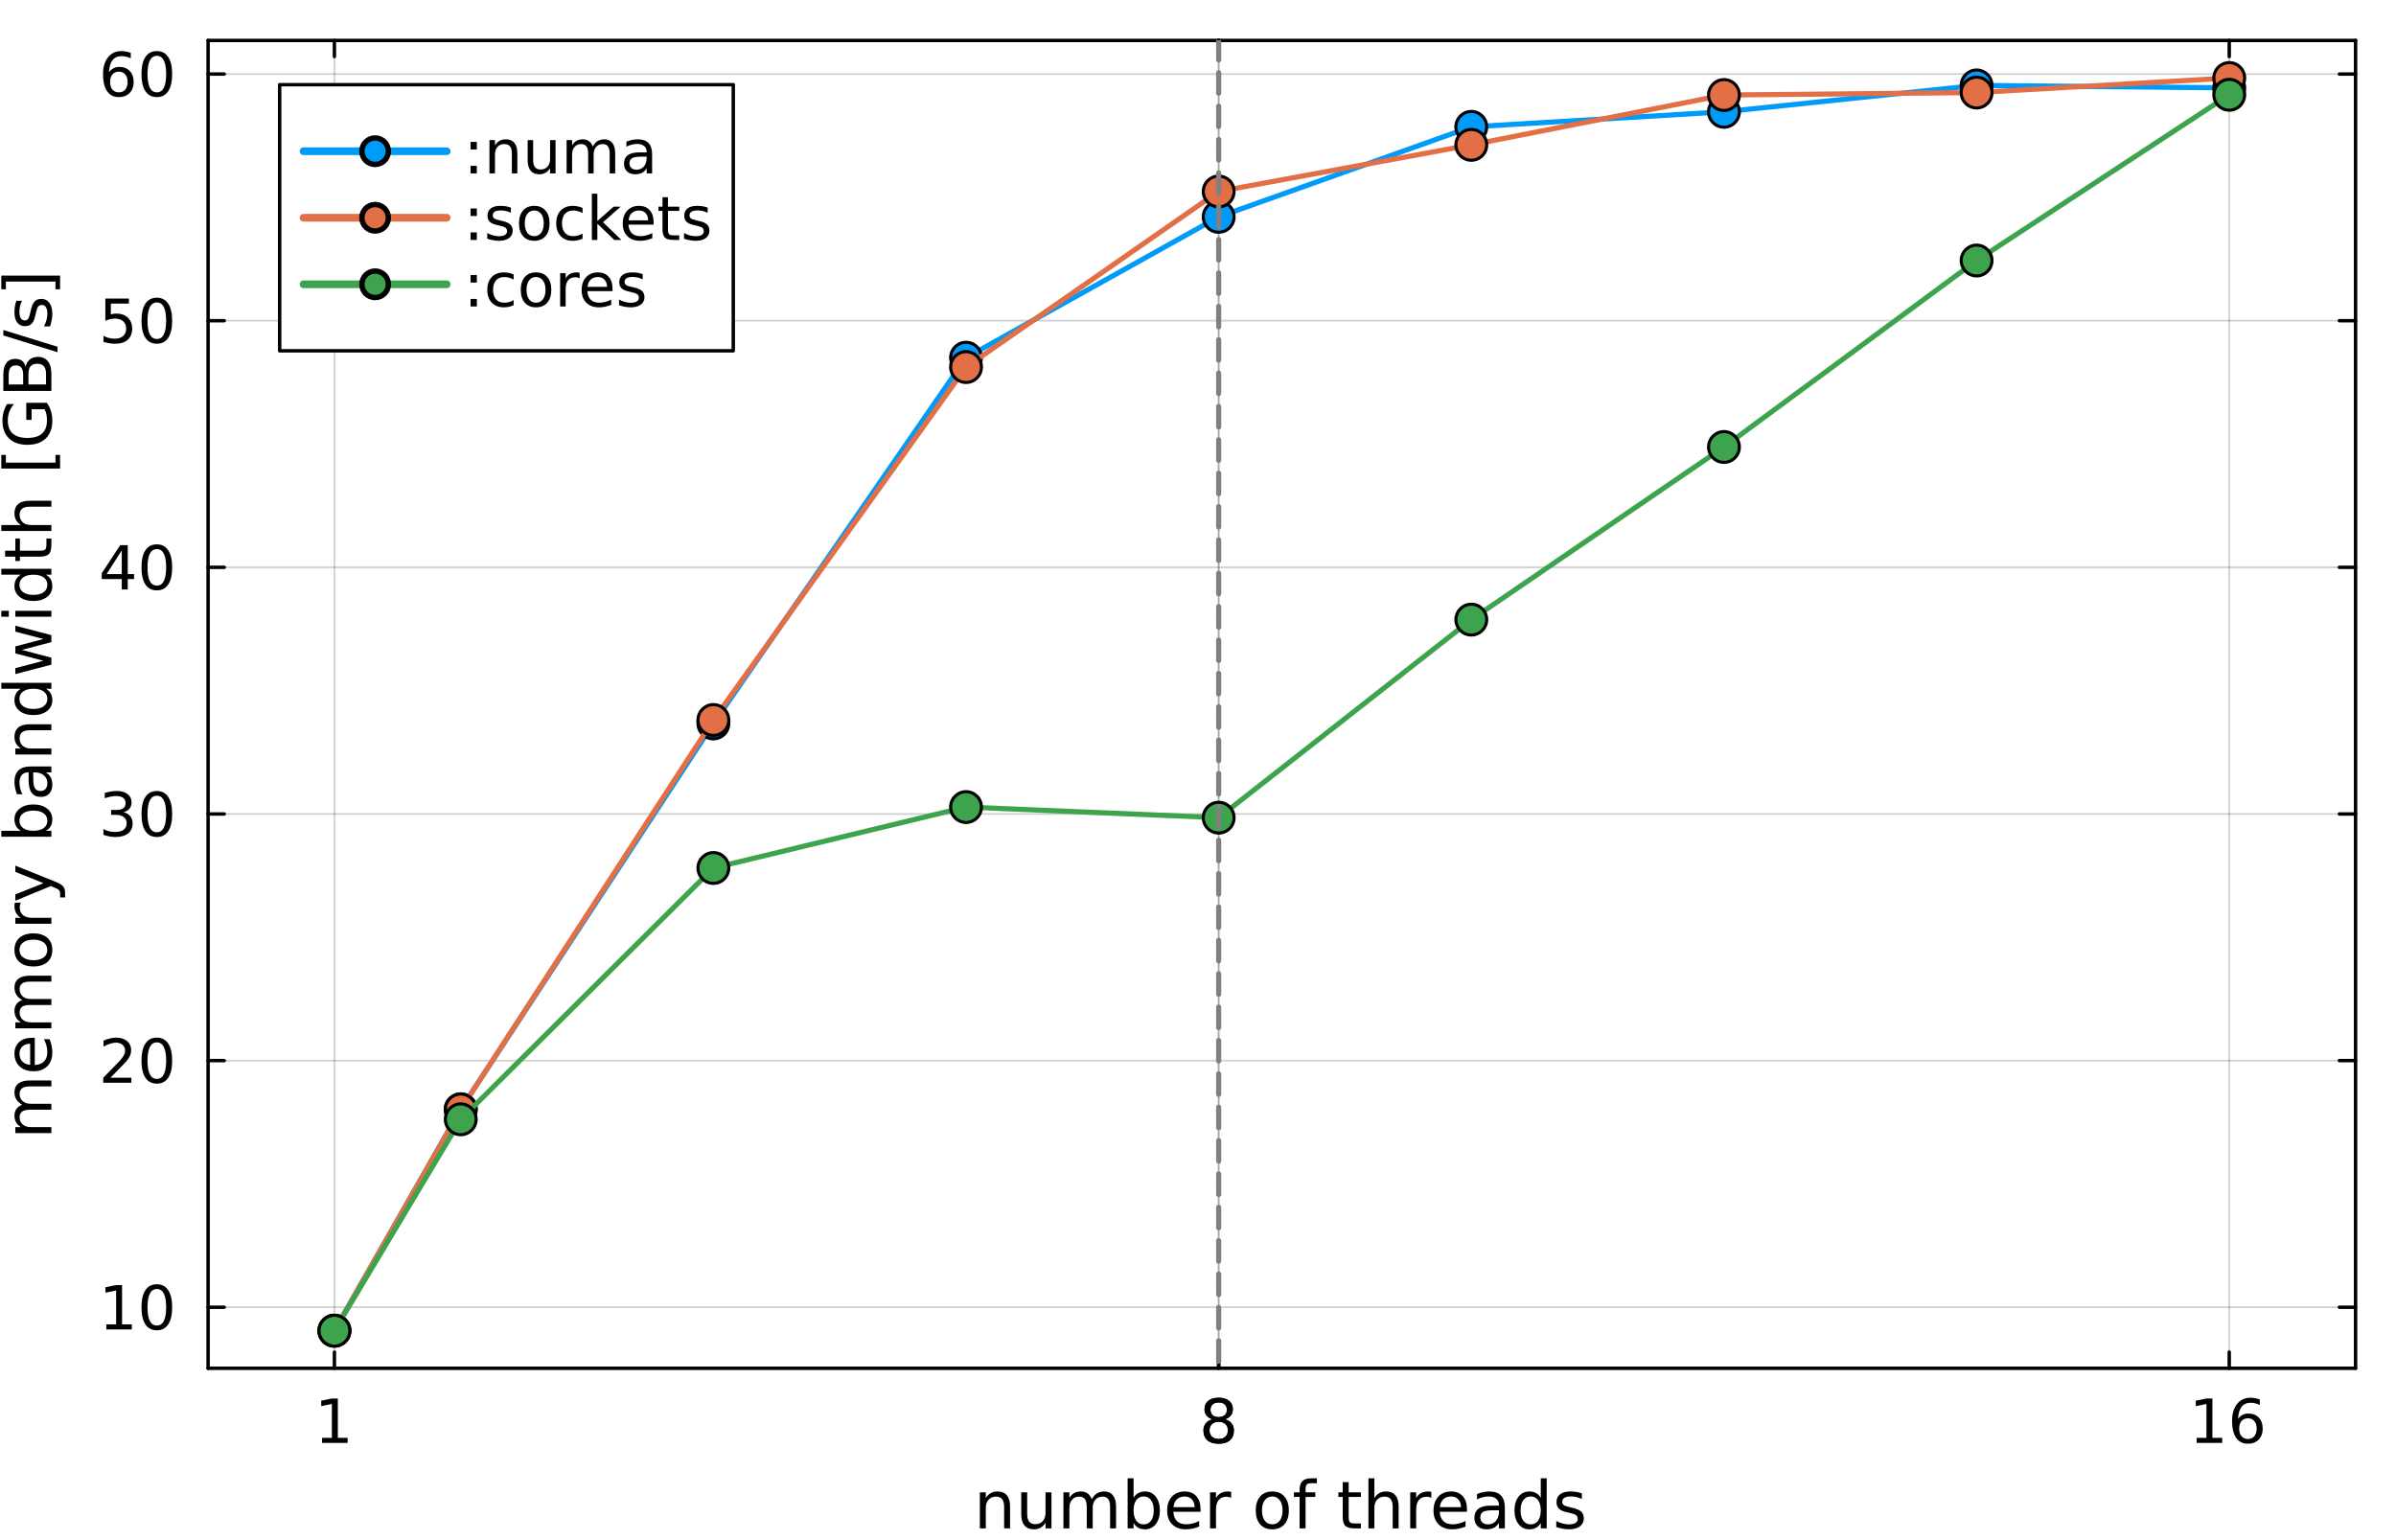 <?xml version="1.0" encoding="utf-8"?>
<svg xmlns="http://www.w3.org/2000/svg" xmlns:xlink="http://www.w3.org/1999/xlink" width="700" height="450" viewBox="0 0 2800 1800">
<rect x="0" y="0" width="2800" height="1800" fill="#333333" stroke="none"/>
<defs>
  <clipPath id="clip860">
    <rect x="0" y="0" width="2800" height="1800"/>
  </clipPath>
</defs>
<path clip-path="url(#clip860)" d="M0 1800 L2800 1800 L2800 -2.27374e-13 L0 -2.27374e-13  Z" fill="#ffffff" fill-rule="evenodd" fill-opacity="1"/>
<defs>
  <clipPath id="clip861">
    <rect x="560" y="0" width="1961" height="1800"/>
  </clipPath>
</defs>
<path clip-path="url(#clip860)" d="M243.186 1599.12 L2752.76 1599.12 L2752.76 47.244 L243.186 47.244  Z" fill="#ffffff" fill-rule="evenodd" fill-opacity="1"/>
<defs>
  <clipPath id="clip862">
    <rect x="243" y="47" width="2511" height="1553"/>
  </clipPath>
</defs>
<polyline clip-path="url(#clip862)" style="stroke:#000000; stroke-linecap:round; stroke-linejoin:round; stroke-width:2; stroke-opacity:0.1; fill:none" points="390.807,1599.12 390.807,47.244 "/>
<polyline clip-path="url(#clip862)" style="stroke:#000000; stroke-linecap:round; stroke-linejoin:round; stroke-width:2; stroke-opacity:0.1; fill:none" points="1424.16,1599.12 1424.16,47.244 "/>
<polyline clip-path="url(#clip862)" style="stroke:#000000; stroke-linecap:round; stroke-linejoin:round; stroke-width:2; stroke-opacity:0.1; fill:none" points="1424.16,1599.12 1424.16,47.244 "/>
<polyline clip-path="url(#clip862)" style="stroke:#000000; stroke-linecap:round; stroke-linejoin:round; stroke-width:2; stroke-opacity:0.1; fill:none" points="2605.13,1599.12 2605.13,47.244 "/>
<polyline clip-path="url(#clip862)" style="stroke:#000000; stroke-linecap:round; stroke-linejoin:round; stroke-width:2; stroke-opacity:0.1; fill:none" points="390.807,1599.12 390.807,47.244 "/>
<polyline clip-path="url(#clip862)" style="stroke:#000000; stroke-linecap:round; stroke-linejoin:round; stroke-width:2; stroke-opacity:0.1; fill:none" points="1424.16,1599.12 1424.16,47.244 "/>
<polyline clip-path="url(#clip862)" style="stroke:#000000; stroke-linecap:round; stroke-linejoin:round; stroke-width:2; stroke-opacity:0.1; fill:none" points="1424.16,1599.12 1424.16,47.244 "/>
<polyline clip-path="url(#clip862)" style="stroke:#000000; stroke-linecap:round; stroke-linejoin:round; stroke-width:2; stroke-opacity:0.1; fill:none" points="2605.13,1599.12 2605.13,47.244 "/>
<polyline clip-path="url(#clip860)" style="stroke:#000000; stroke-linecap:round; stroke-linejoin:round; stroke-width:4; stroke-opacity:1; fill:none" points="243.186,1599.12 2752.76,1599.12 "/>
<polyline clip-path="url(#clip860)" style="stroke:#000000; stroke-linecap:round; stroke-linejoin:round; stroke-width:4; stroke-opacity:1; fill:none" points="243.186,47.244 2752.76,47.244 "/>
<polyline clip-path="url(#clip860)" style="stroke:#000000; stroke-linecap:round; stroke-linejoin:round; stroke-width:4; stroke-opacity:1; fill:none" points="390.807,1599.12 390.807,1580.22 "/>
<polyline clip-path="url(#clip860)" style="stroke:#000000; stroke-linecap:round; stroke-linejoin:round; stroke-width:4; stroke-opacity:1; fill:none" points="1424.16,1599.12 1424.16,1580.22 "/>
<polyline clip-path="url(#clip860)" style="stroke:#000000; stroke-linecap:round; stroke-linejoin:round; stroke-width:4; stroke-opacity:1; fill:none" points="1424.16,1599.12 1424.16,1580.22 "/>
<polyline clip-path="url(#clip860)" style="stroke:#000000; stroke-linecap:round; stroke-linejoin:round; stroke-width:4; stroke-opacity:1; fill:none" points="2605.13,1599.12 2605.13,1580.22 "/>
<polyline clip-path="url(#clip860)" style="stroke:#000000; stroke-linecap:round; stroke-linejoin:round; stroke-width:4; stroke-opacity:1; fill:none" points="390.807,47.244 390.807,66.142 "/>
<polyline clip-path="url(#clip860)" style="stroke:#000000; stroke-linecap:round; stroke-linejoin:round; stroke-width:4; stroke-opacity:1; fill:none" points="1424.16,47.244 1424.16,66.142 "/>
<polyline clip-path="url(#clip860)" style="stroke:#000000; stroke-linecap:round; stroke-linejoin:round; stroke-width:4; stroke-opacity:1; fill:none" points="1424.16,47.244 1424.16,66.142 "/>
<polyline clip-path="url(#clip860)" style="stroke:#000000; stroke-linecap:round; stroke-linejoin:round; stroke-width:4; stroke-opacity:1; fill:none" points="2605.13,47.244 2605.13,66.142 "/>
<path clip-path="url(#clip860)" d="M376.38 1680.41 L387.839 1680.41 L387.839 1640.87 L375.374 1643.37 L375.374 1636.98 L387.769 1634.48 L394.783 1634.48 L394.783 1680.41 L406.241 1680.41 L406.241 1686.32 L376.38 1686.32 L376.38 1680.41 Z" fill="#000000" fill-rule="nonzero" fill-opacity="1" /><path clip-path="url(#clip860)" d="M1424.16 1661.7 Q1419.16 1661.7 1416.28 1664.37 Q1413.43 1667.05 1413.43 1671.73 Q1413.43 1676.42 1416.28 1679.09 Q1419.16 1681.77 1424.16 1681.77 Q1429.16 1681.77 1432.04 1679.09 Q1434.92 1676.39 1434.92 1671.73 Q1434.92 1667.05 1432.04 1664.37 Q1429.19 1661.7 1424.16 1661.7 M1417.15 1658.71 Q1412.63 1657.6 1410.1 1654.51 Q1407.6 1651.42 1407.6 1646.98 Q1407.6 1640.76 1412.01 1637.15 Q1416.45 1633.54 1424.16 1633.54 Q1431.9 1633.54 1436.31 1637.15 Q1440.72 1640.76 1440.72 1646.98 Q1440.72 1651.42 1438.19 1654.51 Q1435.69 1657.6 1431.21 1658.71 Q1436.28 1659.89 1439.09 1663.33 Q1441.94 1666.77 1441.94 1671.73 Q1441.94 1679.27 1437.32 1683.3 Q1432.74 1687.32 1424.16 1687.32 Q1415.58 1687.32 1410.97 1683.3 Q1406.38 1679.27 1406.38 1671.73 Q1406.38 1666.77 1409.23 1663.33 Q1412.08 1659.89 1417.15 1658.71 M1414.58 1647.64 Q1414.58 1651.66 1417.08 1653.92 Q1419.61 1656.18 1424.16 1656.18 Q1428.67 1656.18 1431.21 1653.92 Q1433.78 1651.66 1433.78 1647.64 Q1433.78 1643.61 1431.21 1641.35 Q1428.67 1639.1 1424.16 1639.1 Q1419.61 1639.1 1417.08 1641.35 Q1414.58 1643.61 1414.58 1647.64 Z" fill="#000000" fill-rule="nonzero" fill-opacity="1" /><path clip-path="url(#clip860)" d="M1424.16 1661.7 Q1419.16 1661.7 1416.28 1664.37 Q1413.43 1667.05 1413.43 1671.73 Q1413.43 1676.42 1416.28 1679.09 Q1419.16 1681.77 1424.16 1681.77 Q1429.16 1681.77 1432.04 1679.09 Q1434.92 1676.39 1434.92 1671.73 Q1434.92 1667.05 1432.04 1664.37 Q1429.19 1661.7 1424.16 1661.7 M1417.15 1658.71 Q1412.63 1657.6 1410.1 1654.51 Q1407.6 1651.42 1407.6 1646.98 Q1407.6 1640.76 1412.01 1637.15 Q1416.45 1633.54 1424.16 1633.54 Q1431.9 1633.54 1436.31 1637.15 Q1440.72 1640.76 1440.72 1646.98 Q1440.72 1651.42 1438.19 1654.51 Q1435.69 1657.6 1431.21 1658.71 Q1436.28 1659.89 1439.09 1663.33 Q1441.94 1666.77 1441.94 1671.73 Q1441.94 1679.27 1437.32 1683.3 Q1432.74 1687.32 1424.16 1687.32 Q1415.58 1687.32 1410.97 1683.3 Q1406.38 1679.27 1406.38 1671.73 Q1406.38 1666.77 1409.23 1663.33 Q1412.08 1659.89 1417.15 1658.71 M1414.58 1647.64 Q1414.58 1651.66 1417.08 1653.92 Q1419.61 1656.18 1424.16 1656.18 Q1428.67 1656.18 1431.21 1653.92 Q1433.78 1651.66 1433.78 1647.64 Q1433.78 1643.61 1431.21 1641.35 Q1428.67 1639.1 1424.16 1639.1 Q1419.61 1639.1 1417.08 1641.35 Q1414.58 1643.61 1414.58 1647.64 Z" fill="#000000" fill-rule="nonzero" fill-opacity="1" /><path clip-path="url(#clip860)" d="M2567.04 1680.41 L2578.5 1680.41 L2578.5 1640.87 L2566.04 1643.37 L2566.04 1636.98 L2578.43 1634.48 L2585.45 1634.48 L2585.45 1680.41 L2596.91 1680.41 L2596.91 1686.32 L2567.04 1686.32 L2567.04 1680.41 Z" fill="#000000" fill-rule="nonzero" fill-opacity="1" /><path clip-path="url(#clip860)" d="M2626.94 1657.6 Q2622.22 1657.6 2619.44 1660.83 Q2616.7 1664.06 2616.7 1669.69 Q2616.7 1675.28 2619.44 1678.54 Q2622.22 1681.77 2626.94 1681.77 Q2631.66 1681.77 2634.4 1678.54 Q2637.18 1675.28 2637.18 1669.69 Q2637.18 1664.06 2634.4 1660.83 Q2631.66 1657.6 2626.94 1657.6 M2640.86 1635.62 L2640.86 1642.01 Q2638.22 1640.76 2635.52 1640.1 Q2632.84 1639.44 2630.2 1639.44 Q2623.26 1639.44 2619.58 1644.13 Q2615.93 1648.82 2615.41 1658.3 Q2617.46 1655.28 2620.55 1653.68 Q2623.64 1652.05 2627.36 1652.05 Q2635.17 1652.05 2639.68 1656.8 Q2644.23 1661.53 2644.23 1669.69 Q2644.23 1677.67 2639.51 1682.5 Q2634.79 1687.32 2626.94 1687.32 Q2617.95 1687.32 2613.19 1680.45 Q2608.43 1673.54 2608.43 1660.45 Q2608.43 1648.16 2614.27 1640.87 Q2620.1 1633.54 2629.93 1633.54 Q2632.56 1633.54 2635.24 1634.06 Q2637.95 1634.58 2640.86 1635.62 Z" fill="#000000" fill-rule="nonzero" fill-opacity="1" /><path clip-path="url(#clip860)" d="M1180.36 1760.84 L1180.36 1786.27 L1173.44 1786.27 L1173.44 1761.07 Q1173.44 1755.09 1171.11 1752.11 Q1168.78 1749.14 1164.11 1749.14 Q1158.51 1749.14 1155.27 1752.72 Q1152.04 1756.29 1152.04 1762.46 L1152.04 1786.27 L1145.08 1786.27 L1145.08 1744.14 L1152.04 1744.14 L1152.04 1750.68 Q1154.52 1746.89 1157.87 1745 Q1161.26 1743.12 1165.66 1743.12 Q1172.92 1743.12 1176.64 1747.64 Q1180.36 1752.11 1180.36 1760.84 Z" fill="#000000" fill-rule="nonzero" fill-opacity="1" /><path clip-path="url(#clip860)" d="M1193.45 1769.64 L1193.45 1744.14 L1200.38 1744.14 L1200.38 1769.38 Q1200.38 1775.36 1202.71 1778.37 Q1205.04 1781.34 1209.7 1781.34 Q1215.31 1781.34 1218.54 1777.77 Q1221.82 1774.19 1221.82 1768.03 L1221.82 1744.14 L1228.74 1744.14 L1228.74 1786.27 L1221.82 1786.27 L1221.82 1779.8 Q1219.3 1783.64 1215.95 1785.52 Q1212.64 1787.36 1208.24 1787.36 Q1200.98 1787.36 1197.22 1782.85 Q1193.45 1778.33 1193.45 1769.64 M1210.87 1743.12 L1210.87 1743.12 Z" fill="#000000" fill-rule="nonzero" fill-opacity="1" /><path clip-path="url(#clip860)" d="M1275.79 1752.23 Q1278.39 1747.56 1282 1745.34 Q1285.61 1743.12 1290.5 1743.12 Q1297.09 1743.12 1300.66 1747.75 Q1304.23 1752.34 1304.23 1760.84 L1304.23 1786.27 L1297.27 1786.27 L1297.27 1761.07 Q1297.27 1755.01 1295.13 1752.08 Q1292.98 1749.14 1288.58 1749.14 Q1283.2 1749.14 1280.08 1752.72 Q1276.96 1756.29 1276.96 1762.46 L1276.96 1786.27 L1270 1786.27 L1270 1761.07 Q1270 1754.97 1267.86 1752.08 Q1265.71 1749.14 1261.24 1749.14 Q1255.93 1749.14 1252.81 1752.75 Q1249.69 1756.33 1249.69 1762.46 L1249.69 1786.27 L1242.73 1786.27 L1242.73 1744.14 L1249.69 1744.14 L1249.69 1750.68 Q1252.06 1746.81 1255.37 1744.97 Q1258.68 1743.12 1263.23 1743.12 Q1267.82 1743.12 1271.02 1745.46 Q1274.25 1747.79 1275.79 1752.23 Z" fill="#000000" fill-rule="nonzero" fill-opacity="1" /><path clip-path="url(#clip860)" d="M1348.28 1765.24 Q1348.28 1757.61 1345.12 1753.28 Q1342 1748.92 1336.51 1748.92 Q1331.01 1748.92 1327.85 1753.28 Q1324.73 1757.61 1324.73 1765.24 Q1324.73 1772.88 1327.85 1777.24 Q1331.01 1781.57 1336.51 1781.57 Q1342 1781.57 1345.12 1777.24 Q1348.28 1772.88 1348.28 1765.24 M1324.73 1750.53 Q1326.91 1746.77 1330.22 1744.97 Q1333.57 1743.12 1338.2 1743.12 Q1345.87 1743.12 1350.65 1749.22 Q1355.46 1755.31 1355.46 1765.24 Q1355.46 1775.17 1350.65 1781.27 Q1345.87 1787.36 1338.2 1787.36 Q1333.57 1787.36 1330.22 1785.55 Q1326.91 1783.71 1324.73 1779.95 L1324.73 1786.27 L1317.77 1786.27 L1317.77 1727.74 L1324.73 1727.74 L1324.73 1750.53 Z" fill="#000000" fill-rule="nonzero" fill-opacity="1" /><path clip-path="url(#clip860)" d="M1402.97 1763.47 L1402.97 1766.86 L1371.15 1766.86 Q1371.6 1774.01 1375.44 1777.77 Q1379.31 1781.49 1386.2 1781.49 Q1390.18 1781.49 1393.91 1780.51 Q1397.67 1779.54 1401.36 1777.58 L1401.36 1784.12 Q1397.63 1785.7 1393.72 1786.53 Q1389.81 1787.36 1385.78 1787.36 Q1375.7 1787.36 1369.8 1781.49 Q1363.93 1775.62 1363.93 1765.62 Q1363.93 1755.27 1369.49 1749.22 Q1375.1 1743.12 1384.58 1743.12 Q1393.08 1743.12 1398.01 1748.62 Q1402.97 1754.07 1402.97 1763.47 M1396.05 1761.44 Q1395.98 1755.76 1392.85 1752.38 Q1389.77 1748.99 1384.65 1748.99 Q1378.86 1748.99 1375.36 1752.26 Q1371.9 1755.54 1371.38 1761.48 L1396.05 1761.44 Z" fill="#000000" fill-rule="nonzero" fill-opacity="1" /><path clip-path="url(#clip860)" d="M1438.75 1750.61 Q1437.58 1749.93 1436.19 1749.63 Q1434.83 1749.29 1433.18 1749.29 Q1427.31 1749.29 1424.15 1753.13 Q1421.03 1756.93 1421.03 1764.08 L1421.03 1786.27 L1414.07 1786.27 L1414.07 1744.14 L1421.03 1744.14 L1421.03 1750.68 Q1423.21 1746.85 1426.71 1745 Q1430.21 1743.12 1435.21 1743.12 Q1435.92 1743.12 1436.79 1743.24 Q1437.65 1743.31 1438.71 1743.5 L1438.75 1750.61 Z" fill="#000000" fill-rule="nonzero" fill-opacity="1" /><path clip-path="url(#clip860)" d="M1486.82 1748.99 Q1481.25 1748.99 1478.02 1753.36 Q1474.78 1757.68 1474.78 1765.24 Q1474.78 1772.8 1477.98 1777.17 Q1481.21 1781.49 1486.82 1781.49 Q1492.35 1781.49 1495.58 1777.13 Q1498.82 1772.77 1498.82 1765.24 Q1498.82 1757.76 1495.58 1753.39 Q1492.35 1748.99 1486.82 1748.99 M1486.82 1743.12 Q1495.85 1743.12 1501 1748.99 Q1506.15 1754.86 1506.15 1765.24 Q1506.15 1775.59 1501 1781.49 Q1495.85 1787.36 1486.82 1787.36 Q1477.75 1787.36 1472.6 1781.49 Q1467.48 1775.59 1467.48 1765.24 Q1467.48 1754.86 1472.6 1748.99 Q1477.75 1743.12 1486.82 1743.12 Z" fill="#000000" fill-rule="nonzero" fill-opacity="1" /><path clip-path="url(#clip860)" d="M1538.95 1727.74 L1538.95 1733.49 L1532.33 1733.49 Q1528.61 1733.49 1527.14 1735 Q1525.71 1736.5 1525.71 1740.42 L1525.71 1744.14 L1537.11 1744.14 L1537.11 1749.52 L1525.71 1749.52 L1525.71 1786.27 L1518.75 1786.27 L1518.75 1749.52 L1512.13 1749.52 L1512.13 1744.14 L1518.75 1744.14 L1518.75 1741.21 Q1518.75 1734.17 1522.03 1730.97 Q1525.3 1727.74 1532.41 1727.74 L1538.95 1727.74 Z" fill="#000000" fill-rule="nonzero" fill-opacity="1" /><path clip-path="url(#clip860)" d="M1576.08 1732.18 L1576.08 1744.14 L1590.34 1744.14 L1590.34 1749.52 L1576.08 1749.52 L1576.08 1772.39 Q1576.08 1777.54 1577.47 1779.01 Q1578.9 1780.48 1583.23 1780.48 L1590.34 1780.48 L1590.34 1786.27 L1583.23 1786.27 Q1575.21 1786.27 1572.17 1783.3 Q1569.12 1780.29 1569.12 1772.39 L1569.12 1749.52 L1564.04 1749.52 L1564.04 1744.14 L1569.12 1744.14 L1569.12 1732.18 L1576.08 1732.18 Z" fill="#000000" fill-rule="nonzero" fill-opacity="1" /><path clip-path="url(#clip860)" d="M1634.46 1760.84 L1634.46 1786.27 L1627.54 1786.27 L1627.54 1761.07 Q1627.54 1755.09 1625.21 1752.11 Q1622.87 1749.14 1618.21 1749.14 Q1612.6 1749.14 1609.37 1752.72 Q1606.13 1756.29 1606.13 1762.46 L1606.13 1786.27 L1599.18 1786.27 L1599.18 1727.74 L1606.13 1727.74 L1606.13 1750.68 Q1608.62 1746.89 1611.96 1745 Q1615.35 1743.12 1619.75 1743.12 Q1627.01 1743.12 1630.73 1747.64 Q1634.46 1752.11 1634.46 1760.84 Z" fill="#000000" fill-rule="nonzero" fill-opacity="1" /><path clip-path="url(#clip860)" d="M1672.68 1750.61 Q1671.51 1749.93 1670.12 1749.63 Q1668.76 1749.29 1667.11 1749.29 Q1661.24 1749.29 1658.08 1753.13 Q1654.96 1756.93 1654.96 1764.08 L1654.96 1786.27 L1648 1786.27 L1648 1744.14 L1654.96 1744.14 L1654.96 1750.68 Q1657.14 1746.85 1660.64 1745 Q1664.14 1743.12 1669.14 1743.12 Q1669.85 1743.12 1670.72 1743.24 Q1671.59 1743.31 1672.64 1743.5 L1672.68 1750.61 Z" fill="#000000" fill-rule="nonzero" fill-opacity="1" /><path clip-path="url(#clip860)" d="M1714.28 1763.47 L1714.28 1766.86 L1682.46 1766.86 Q1682.91 1774.01 1686.74 1777.77 Q1690.62 1781.49 1697.5 1781.49 Q1701.49 1781.49 1705.21 1780.51 Q1708.98 1779.54 1712.66 1777.58 L1712.66 1784.12 Q1708.94 1785.7 1705.03 1786.53 Q1701.11 1787.36 1697.09 1787.36 Q1687.01 1787.36 1681.1 1781.49 Q1675.23 1775.62 1675.23 1765.62 Q1675.23 1755.27 1680.8 1749.22 Q1686.41 1743.12 1695.88 1743.12 Q1704.39 1743.12 1709.31 1748.62 Q1714.28 1754.07 1714.28 1763.47 M1707.36 1761.44 Q1707.28 1755.76 1704.16 1752.38 Q1701.08 1748.99 1695.96 1748.99 Q1690.17 1748.99 1686.67 1752.26 Q1683.21 1755.54 1682.68 1761.48 L1707.36 1761.44 Z" fill="#000000" fill-rule="nonzero" fill-opacity="1" /><path clip-path="url(#clip860)" d="M1744.79 1765.09 Q1736.4 1765.09 1733.16 1767.01 Q1729.93 1768.93 1729.93 1773.55 Q1729.93 1777.24 1732.33 1779.42 Q1734.78 1781.57 1738.95 1781.57 Q1744.71 1781.57 1748.17 1777.5 Q1751.67 1773.4 1751.67 1766.63 L1751.67 1765.09 L1744.79 1765.09 M1758.59 1762.23 L1758.59 1786.27 L1751.67 1786.27 L1751.67 1779.87 Q1749.3 1783.71 1745.76 1785.55 Q1742.23 1787.36 1737.11 1787.36 Q1730.64 1787.36 1726.8 1783.75 Q1723.01 1780.1 1723.01 1774.01 Q1723.01 1766.9 1727.75 1763.29 Q1732.52 1759.67 1741.96 1759.67 L1751.67 1759.67 L1751.67 1759 Q1751.67 1754.22 1748.51 1751.63 Q1745.39 1748.99 1739.71 1748.99 Q1736.1 1748.99 1732.67 1749.86 Q1729.25 1750.72 1726.09 1752.45 L1726.09 1746.06 Q1729.89 1744.59 1733.46 1743.88 Q1737.04 1743.12 1740.42 1743.12 Q1749.56 1743.12 1754.08 1747.86 Q1758.59 1752.6 1758.59 1762.23 Z" fill="#000000" fill-rule="nonzero" fill-opacity="1" /><path clip-path="url(#clip860)" d="M1800.57 1750.53 L1800.57 1727.74 L1807.49 1727.74 L1807.49 1786.27 L1800.57 1786.27 L1800.57 1779.95 Q1798.39 1783.71 1795.04 1785.55 Q1791.73 1787.36 1787.07 1787.36 Q1779.43 1787.36 1774.61 1781.27 Q1769.84 1775.17 1769.84 1765.24 Q1769.84 1755.31 1774.61 1749.22 Q1779.43 1743.12 1787.07 1743.12 Q1791.73 1743.12 1795.04 1744.97 Q1798.39 1746.77 1800.57 1750.53 M1776.98 1765.24 Q1776.98 1772.88 1780.11 1777.24 Q1783.27 1781.57 1788.76 1781.57 Q1794.25 1781.57 1797.41 1777.24 Q1800.57 1772.88 1800.57 1765.24 Q1800.57 1757.61 1797.41 1753.28 Q1794.25 1748.92 1788.76 1748.92 Q1783.27 1748.92 1780.11 1753.28 Q1776.98 1757.61 1776.98 1765.24 Z" fill="#000000" fill-rule="nonzero" fill-opacity="1" /><path clip-path="url(#clip860)" d="M1848.6 1745.38 L1848.6 1751.93 Q1845.67 1750.42 1842.51 1749.67 Q1839.35 1748.92 1835.97 1748.92 Q1830.81 1748.92 1828.22 1750.5 Q1825.66 1752.08 1825.66 1755.24 Q1825.66 1757.64 1827.5 1759.04 Q1829.34 1760.39 1834.91 1761.63 L1837.28 1762.16 Q1844.65 1763.74 1847.74 1766.63 Q1850.86 1769.49 1850.86 1774.65 Q1850.86 1780.51 1846.2 1783.94 Q1841.57 1787.36 1833.44 1787.36 Q1830.06 1787.36 1826.37 1786.68 Q1822.72 1786.04 1818.66 1784.73 L1818.66 1777.58 Q1822.5 1779.57 1826.22 1780.59 Q1829.95 1781.57 1833.6 1781.57 Q1838.49 1781.57 1841.12 1779.91 Q1843.75 1778.22 1843.75 1775.17 Q1843.75 1772.35 1841.83 1770.85 Q1839.95 1769.34 1833.52 1767.95 L1831.11 1767.39 Q1824.68 1766.03 1821.82 1763.25 Q1818.96 1760.43 1818.96 1755.54 Q1818.96 1749.59 1823.18 1746.36 Q1827.39 1743.12 1835.14 1743.12 Q1838.97 1743.12 1842.36 1743.69 Q1845.75 1744.25 1848.6 1745.38 Z" fill="#000000" fill-rule="nonzero" fill-opacity="1" /><polyline clip-path="url(#clip862)" style="stroke:#000000; stroke-linecap:round; stroke-linejoin:round; stroke-width:2; stroke-opacity:0.1; fill:none" points="243.186,1527.81 2752.76,1527.81 "/>
<polyline clip-path="url(#clip862)" style="stroke:#000000; stroke-linecap:round; stroke-linejoin:round; stroke-width:2; stroke-opacity:0.1; fill:none" points="243.186,1239.56 2752.76,1239.56 "/>
<polyline clip-path="url(#clip862)" style="stroke:#000000; stroke-linecap:round; stroke-linejoin:round; stroke-width:2; stroke-opacity:0.1; fill:none" points="243.186,951.308 2752.76,951.308 "/>
<polyline clip-path="url(#clip862)" style="stroke:#000000; stroke-linecap:round; stroke-linejoin:round; stroke-width:2; stroke-opacity:0.1; fill:none" points="243.186,663.057 2752.76,663.057 "/>
<polyline clip-path="url(#clip862)" style="stroke:#000000; stroke-linecap:round; stroke-linejoin:round; stroke-width:2; stroke-opacity:0.1; fill:none" points="243.186,374.805 2752.76,374.805 "/>
<polyline clip-path="url(#clip862)" style="stroke:#000000; stroke-linecap:round; stroke-linejoin:round; stroke-width:2; stroke-opacity:0.1; fill:none" points="243.186,86.553 2752.76,86.553 "/>
<polyline clip-path="url(#clip862)" style="stroke:#000000; stroke-linecap:round; stroke-linejoin:round; stroke-width:2; stroke-opacity:0.1; fill:none" points="243.186,1527.81 2752.76,1527.81 "/>
<polyline clip-path="url(#clip862)" style="stroke:#000000; stroke-linecap:round; stroke-linejoin:round; stroke-width:2; stroke-opacity:0.1; fill:none" points="243.186,1239.56 2752.76,1239.56 "/>
<polyline clip-path="url(#clip862)" style="stroke:#000000; stroke-linecap:round; stroke-linejoin:round; stroke-width:2; stroke-opacity:0.1; fill:none" points="243.186,951.308 2752.76,951.308 "/>
<polyline clip-path="url(#clip862)" style="stroke:#000000; stroke-linecap:round; stroke-linejoin:round; stroke-width:2; stroke-opacity:0.1; fill:none" points="243.186,663.057 2752.76,663.057 "/>
<polyline clip-path="url(#clip862)" style="stroke:#000000; stroke-linecap:round; stroke-linejoin:round; stroke-width:2; stroke-opacity:0.1; fill:none" points="243.186,374.805 2752.76,374.805 "/>
<polyline clip-path="url(#clip862)" style="stroke:#000000; stroke-linecap:round; stroke-linejoin:round; stroke-width:2; stroke-opacity:0.1; fill:none" points="243.186,86.553 2752.76,86.553 "/>
<polyline clip-path="url(#clip860)" style="stroke:#000000; stroke-linecap:round; stroke-linejoin:round; stroke-width:4; stroke-opacity:1; fill:none" points="243.186,1599.12 243.186,47.244 "/>
<polyline clip-path="url(#clip860)" style="stroke:#000000; stroke-linecap:round; stroke-linejoin:round; stroke-width:4; stroke-opacity:1; fill:none" points="2752.76,1599.12 2752.76,47.244 "/>
<polyline clip-path="url(#clip860)" style="stroke:#000000; stroke-linecap:round; stroke-linejoin:round; stroke-width:4; stroke-opacity:1; fill:none" points="243.186,1527.81 262.083,1527.81 "/>
<polyline clip-path="url(#clip860)" style="stroke:#000000; stroke-linecap:round; stroke-linejoin:round; stroke-width:4; stroke-opacity:1; fill:none" points="243.186,1239.56 262.083,1239.56 "/>
<polyline clip-path="url(#clip860)" style="stroke:#000000; stroke-linecap:round; stroke-linejoin:round; stroke-width:4; stroke-opacity:1; fill:none" points="243.186,951.308 262.083,951.308 "/>
<polyline clip-path="url(#clip860)" style="stroke:#000000; stroke-linecap:round; stroke-linejoin:round; stroke-width:4; stroke-opacity:1; fill:none" points="243.186,663.057 262.083,663.057 "/>
<polyline clip-path="url(#clip860)" style="stroke:#000000; stroke-linecap:round; stroke-linejoin:round; stroke-width:4; stroke-opacity:1; fill:none" points="243.186,374.805 262.083,374.805 "/>
<polyline clip-path="url(#clip860)" style="stroke:#000000; stroke-linecap:round; stroke-linejoin:round; stroke-width:4; stroke-opacity:1; fill:none" points="243.186,86.553 262.083,86.553 "/>
<polyline clip-path="url(#clip860)" style="stroke:#000000; stroke-linecap:round; stroke-linejoin:round; stroke-width:4; stroke-opacity:1; fill:none" points="2752.76,1527.81 2733.86,1527.81 "/>
<polyline clip-path="url(#clip860)" style="stroke:#000000; stroke-linecap:round; stroke-linejoin:round; stroke-width:4; stroke-opacity:1; fill:none" points="2752.76,1239.56 2733.86,1239.56 "/>
<polyline clip-path="url(#clip860)" style="stroke:#000000; stroke-linecap:round; stroke-linejoin:round; stroke-width:4; stroke-opacity:1; fill:none" points="2752.76,951.308 2733.86,951.308 "/>
<polyline clip-path="url(#clip860)" style="stroke:#000000; stroke-linecap:round; stroke-linejoin:round; stroke-width:4; stroke-opacity:1; fill:none" points="2752.76,663.057 2733.86,663.057 "/>
<polyline clip-path="url(#clip860)" style="stroke:#000000; stroke-linecap:round; stroke-linejoin:round; stroke-width:4; stroke-opacity:1; fill:none" points="2752.76,374.805 2733.86,374.805 "/>
<polyline clip-path="url(#clip860)" style="stroke:#000000; stroke-linecap:round; stroke-linejoin:round; stroke-width:4; stroke-opacity:1; fill:none" points="2752.76,86.553 2733.86,86.553 "/>
<path clip-path="url(#clip860)" d="M124.242 1547.83 L135.7 1547.83 L135.7 1508.28 L123.235 1510.78 L123.235 1504.39 L135.63 1501.89 L142.644 1501.89 L142.644 1547.83 L154.103 1547.83 L154.103 1553.73 L124.242 1553.73 L124.242 1547.83 Z" fill="#000000" fill-rule="nonzero" fill-opacity="1" /><path clip-path="url(#clip860)" d="M183.269 1506.51 Q177.852 1506.51 175.109 1511.86 Q172.401 1517.17 172.401 1527.86 Q172.401 1538.52 175.109 1543.87 Q177.852 1549.18 183.269 1549.18 Q188.72 1549.18 191.429 1543.87 Q194.172 1538.52 194.172 1527.86 Q194.172 1517.17 191.429 1511.86 Q188.72 1506.51 183.269 1506.51 M183.269 1500.95 Q191.984 1500.95 196.568 1507.86 Q201.186 1514.74 201.186 1527.86 Q201.186 1540.95 196.568 1547.86 Q191.984 1554.74 183.269 1554.74 Q174.554 1554.74 169.936 1547.86 Q165.353 1540.95 165.353 1527.86 Q165.353 1514.74 169.936 1507.86 Q174.554 1500.95 183.269 1500.95 Z" fill="#000000" fill-rule="nonzero" fill-opacity="1" /><path clip-path="url(#clip860)" d="M129.068 1259.58 L153.547 1259.58 L153.547 1265.48 L120.631 1265.48 L120.631 1259.58 Q124.624 1255.45 131.499 1248.5 Q138.408 1241.52 140.179 1239.51 Q143.547 1235.72 144.867 1233.12 Q146.221 1230.48 146.221 1227.95 Q146.221 1223.81 143.304 1221.21 Q140.422 1218.61 135.769 1218.61 Q132.471 1218.61 128.79 1219.75 Q125.144 1220.9 120.978 1223.22 L120.978 1216.14 Q125.214 1214.44 128.894 1213.57 Q132.575 1212.7 135.63 1212.7 Q143.686 1212.7 148.478 1216.73 Q153.269 1220.76 153.269 1227.49 Q153.269 1230.69 152.054 1233.57 Q150.873 1236.42 147.714 1240.31 Q146.846 1241.31 142.193 1246.14 Q137.54 1250.93 129.068 1259.58 Z" fill="#000000" fill-rule="nonzero" fill-opacity="1" /><path clip-path="url(#clip860)" d="M183.269 1218.26 Q177.852 1218.26 175.109 1223.61 Q172.401 1228.92 172.401 1239.61 Q172.401 1250.27 175.109 1255.62 Q177.852 1260.93 183.269 1260.93 Q188.72 1260.93 191.429 1255.62 Q194.172 1250.27 194.172 1239.61 Q194.172 1228.92 191.429 1223.61 Q188.72 1218.26 183.269 1218.26 M183.269 1212.7 Q191.984 1212.7 196.568 1219.61 Q201.186 1226.49 201.186 1239.61 Q201.186 1252.7 196.568 1259.61 Q191.984 1266.49 183.269 1266.49 Q174.554 1266.49 169.936 1259.61 Q165.353 1252.7 165.353 1239.61 Q165.353 1226.49 169.936 1219.61 Q174.554 1212.7 183.269 1212.7 Z" fill="#000000" fill-rule="nonzero" fill-opacity="1" /><path clip-path="url(#clip860)" d="M144.276 949.277 Q149.311 950.354 152.123 953.756 Q154.971 957.159 154.971 962.159 Q154.971 969.833 149.693 974.034 Q144.415 978.235 134.693 978.235 Q131.429 978.235 127.957 977.576 Q124.519 976.951 120.839 975.666 L120.839 968.895 Q123.756 970.597 127.228 971.465 Q130.7 972.333 134.485 972.333 Q141.082 972.333 144.519 969.729 Q147.992 967.124 147.992 962.159 Q147.992 957.576 144.762 955.006 Q141.568 952.402 135.839 952.402 L129.797 952.402 L129.797 946.638 L136.117 946.638 Q141.29 946.638 144.033 944.59 Q146.776 942.506 146.776 938.618 Q146.776 934.625 143.929 932.506 Q141.117 930.354 135.839 930.354 Q132.957 930.354 129.658 930.979 Q126.36 931.604 122.401 932.923 L122.401 926.673 Q126.394 925.562 129.867 925.007 Q133.374 924.451 136.464 924.451 Q144.45 924.451 149.103 928.097 Q153.755 931.708 153.755 937.888 Q153.755 942.194 151.29 945.18 Q148.825 948.131 144.276 949.277 Z" fill="#000000" fill-rule="nonzero" fill-opacity="1" /><path clip-path="url(#clip860)" d="M183.269 930.007 Q177.852 930.007 175.109 935.354 Q172.401 940.666 172.401 951.361 Q172.401 962.02 175.109 967.367 Q177.852 972.68 183.269 972.68 Q188.72 972.68 191.429 967.367 Q194.172 962.02 194.172 951.361 Q194.172 940.666 191.429 935.354 Q188.72 930.007 183.269 930.007 M183.269 924.451 Q191.984 924.451 196.568 931.361 Q201.186 938.236 201.186 951.361 Q201.186 964.451 196.568 971.36 Q191.984 978.235 183.269 978.235 Q174.554 978.235 169.936 971.36 Q165.353 964.451 165.353 951.361 Q165.353 938.236 169.936 931.361 Q174.554 924.451 183.269 924.451 Z" fill="#000000" fill-rule="nonzero" fill-opacity="1" /><path clip-path="url(#clip860)" d="M142.297 643.248 L124.589 670.921 L142.297 670.921 L142.297 643.248 M140.457 637.137 L149.276 637.137 L149.276 670.921 L156.672 670.921 L156.672 676.754 L149.276 676.754 L149.276 688.977 L142.297 688.977 L142.297 676.754 L118.894 676.754 L118.894 669.984 L140.457 637.137 Z" fill="#000000" fill-rule="nonzero" fill-opacity="1" /><path clip-path="url(#clip860)" d="M183.269 641.755 Q177.852 641.755 175.109 647.102 Q172.401 652.414 172.401 663.109 Q172.401 673.768 175.109 679.116 Q177.852 684.428 183.269 684.428 Q188.72 684.428 191.429 679.116 Q194.172 673.768 194.172 663.109 Q194.172 652.414 191.429 647.102 Q188.72 641.755 183.269 641.755 M183.269 636.199 Q191.984 636.199 196.568 643.109 Q201.186 649.984 201.186 663.109 Q201.186 676.199 196.568 683.109 Q191.984 689.984 183.269 689.984 Q174.554 689.984 169.936 683.109 Q165.353 676.199 165.353 663.109 Q165.353 649.984 169.936 643.109 Q174.554 636.199 183.269 636.199 Z" fill="#000000" fill-rule="nonzero" fill-opacity="1" /><path clip-path="url(#clip860)" d="M123.096 348.885 L150.63 348.885 L150.63 354.788 L129.519 354.788 L129.519 367.496 Q131.047 366.975 132.575 366.732 Q134.103 366.454 135.63 366.454 Q144.311 366.454 149.38 371.211 Q154.45 375.968 154.45 384.093 Q154.45 392.461 149.242 397.114 Q144.033 401.732 134.554 401.732 Q131.29 401.732 127.887 401.176 Q124.519 400.621 120.908 399.51 L120.908 392.461 Q124.033 394.162 127.367 394.996 Q130.7 395.829 134.415 395.829 Q140.422 395.829 143.929 392.669 Q147.436 389.51 147.436 384.093 Q147.436 378.676 143.929 375.517 Q140.422 372.357 134.415 372.357 Q131.603 372.357 128.79 372.982 Q126.012 373.607 123.096 374.926 L123.096 348.885 Z" fill="#000000" fill-rule="nonzero" fill-opacity="1" /><path clip-path="url(#clip860)" d="M183.269 353.503 Q177.852 353.503 175.109 358.85 Q172.401 364.163 172.401 374.857 Q172.401 385.517 175.109 390.864 Q177.852 396.176 183.269 396.176 Q188.72 396.176 191.429 390.864 Q194.172 385.517 194.172 374.857 Q194.172 364.163 191.429 358.85 Q188.72 353.503 183.269 353.503 M183.269 347.947 Q191.984 347.947 196.568 354.857 Q201.186 361.732 201.186 374.857 Q201.186 387.947 196.568 394.857 Q191.984 401.732 183.269 401.732 Q174.554 401.732 169.936 394.857 Q165.353 387.947 165.353 374.857 Q165.353 361.732 169.936 354.857 Q174.554 347.947 183.269 347.947 Z" fill="#000000" fill-rule="nonzero" fill-opacity="1" /><path clip-path="url(#clip860)" d="M138.894 83.758 Q134.172 83.758 131.394 86.987 Q128.651 90.216 128.651 95.841 Q128.651 101.431 131.394 104.695 Q134.172 107.924 138.894 107.924 Q143.617 107.924 146.36 104.695 Q149.137 101.431 149.137 95.841 Q149.137 90.216 146.36 86.987 Q143.617 83.758 138.894 83.758 M152.818 61.779 L152.818 68.168 Q150.179 66.918 147.471 66.258 Q144.797 65.598 142.158 65.598 Q135.214 65.598 131.533 70.286 Q127.887 74.973 127.367 84.452 Q129.415 81.431 132.505 79.834 Q135.596 78.202 139.311 78.202 Q147.123 78.202 151.637 82.959 Q156.186 87.681 156.186 95.841 Q156.186 103.827 151.464 108.654 Q146.742 113.48 138.894 113.48 Q129.901 113.48 125.144 106.605 Q120.387 99.695 120.387 86.605 Q120.387 74.314 126.221 67.022 Q132.054 59.696 141.88 59.696 Q144.519 59.696 147.193 60.216 Q149.901 60.737 152.818 61.779 Z" fill="#000000" fill-rule="nonzero" fill-opacity="1" /><path clip-path="url(#clip860)" d="M183.269 65.251 Q177.852 65.251 175.109 70.598 Q172.401 75.911 172.401 86.605 Q172.401 97.265 175.109 102.612 Q177.852 107.924 183.269 107.924 Q188.72 107.924 191.429 102.612 Q194.172 97.265 194.172 86.605 Q194.172 75.911 191.429 70.598 Q188.72 65.251 183.269 65.251 M183.269 59.696 Q191.984 59.696 196.568 66.605 Q201.186 73.48 201.186 86.605 Q201.186 99.695 196.568 106.605 Q191.984 113.48 183.269 113.48 Q174.554 113.48 169.936 106.605 Q165.353 99.695 165.353 86.605 Q165.353 73.48 169.936 66.605 Q174.554 59.696 183.269 59.696 Z" fill="#000000" fill-rule="nonzero" fill-opacity="1" /><path clip-path="url(#clip860)" d="M26.004 1291.19 Q21.34 1288.6 19.121 1284.99 Q16.901 1281.38 16.901 1276.49 Q16.901 1269.9 21.528 1266.33 Q26.117 1262.76 34.618 1262.76 L60.046 1262.76 L60.046 1269.71 L34.844 1269.71 Q28.788 1269.71 25.854 1271.86 Q22.92 1274 22.92 1278.4 Q22.92 1283.78 26.493 1286.9 Q30.067 1290.03 36.236 1290.03 L60.046 1290.03 L60.046 1296.99 L34.844 1296.99 Q28.75 1296.99 25.854 1299.13 Q22.92 1301.27 22.92 1305.75 Q22.92 1311.05 26.531 1314.18 Q30.105 1317.3 36.236 1317.3 L60.046 1317.3 L60.046 1324.26 L17.917 1324.26 L17.917 1317.3 L24.462 1317.3 Q20.588 1314.93 18.745 1311.62 Q16.901 1308.31 16.901 1303.76 Q16.901 1299.17 19.234 1295.97 Q21.566 1292.74 26.004 1291.19 Z" fill="#000000" fill-rule="nonzero" fill-opacity="1" /><path clip-path="url(#clip860)" d="M37.251 1212.92 L40.637 1212.92 L40.637 1244.74 Q47.784 1244.29 51.545 1240.45 Q55.269 1236.58 55.269 1229.69 Q55.269 1225.7 54.291 1221.98 Q53.313 1218.22 51.357 1214.53 L57.902 1214.53 Q59.482 1218.26 60.31 1222.17 Q61.137 1226.08 61.137 1230.11 Q61.137 1240.19 55.269 1246.09 Q49.401 1251.96 39.395 1251.96 Q29.051 1251.96 22.995 1246.39 Q16.901 1240.79 16.901 1231.31 Q16.901 1222.81 22.393 1217.88 Q27.848 1212.92 37.251 1212.92 M35.22 1219.84 Q29.54 1219.91 26.155 1223.03 Q22.769 1226.12 22.769 1231.23 Q22.769 1237.03 26.042 1240.52 Q29.314 1243.99 35.258 1244.51 L35.22 1219.84 Z" fill="#000000" fill-rule="nonzero" fill-opacity="1" /><path clip-path="url(#clip860)" d="M26.004 1168.75 Q21.34 1166.16 19.121 1162.55 Q16.901 1158.94 16.901 1154.05 Q16.901 1147.46 21.528 1143.89 Q26.117 1140.32 34.618 1140.32 L60.046 1140.32 L60.046 1147.28 L34.844 1147.28 Q28.788 1147.28 25.854 1149.42 Q22.92 1151.56 22.92 1155.97 Q22.92 1161.34 26.493 1164.47 Q30.067 1167.59 36.236 1167.59 L60.046 1167.59 L60.046 1174.55 L34.844 1174.55 Q28.75 1174.55 25.854 1176.69 Q22.92 1178.84 22.92 1183.31 Q22.92 1188.62 26.531 1191.74 Q30.105 1194.86 36.236 1194.86 L60.046 1194.86 L60.046 1201.82 L17.917 1201.82 L17.917 1194.86 L24.462 1194.86 Q20.588 1192.49 18.745 1189.18 Q16.901 1185.87 16.901 1181.32 Q16.901 1176.73 19.234 1173.53 Q21.566 1170.3 26.004 1168.75 Z" fill="#000000" fill-rule="nonzero" fill-opacity="1" /><path clip-path="url(#clip860)" d="M22.769 1110.19 Q22.769 1115.75 27.133 1118.99 Q31.459 1122.22 39.019 1122.22 Q46.58 1122.22 50.944 1119.03 Q55.269 1115.79 55.269 1110.19 Q55.269 1104.66 50.906 1101.42 Q46.542 1098.19 39.019 1098.19 Q31.534 1098.19 27.171 1101.42 Q22.769 1104.66 22.769 1110.19 M16.901 1110.19 Q16.901 1101.16 22.769 1096.01 Q28.637 1090.85 39.019 1090.85 Q49.364 1090.85 55.269 1096.01 Q61.137 1101.16 61.137 1110.19 Q61.137 1119.25 55.269 1124.41 Q49.364 1129.52 39.019 1129.52 Q28.637 1129.52 22.769 1124.41 Q16.901 1119.25 16.901 1110.19 Z" fill="#000000" fill-rule="nonzero" fill-opacity="1" /><path clip-path="url(#clip860)" d="M24.387 1054.97 Q23.71 1056.13 23.409 1057.53 Q23.07 1058.88 23.07 1060.53 Q23.07 1066.4 26.907 1069.56 Q30.706 1072.68 37.853 1072.68 L60.046 1072.68 L60.046 1079.64 L17.917 1079.64 L17.917 1072.68 L24.462 1072.68 Q20.625 1070.5 18.782 1067 Q16.901 1063.51 16.901 1058.5 Q16.901 1057.79 17.014 1056.92 Q17.09 1056.06 17.278 1055.01 L24.387 1054.97 Z" fill="#000000" fill-rule="nonzero" fill-opacity="1" /><path clip-path="url(#clip860)" d="M63.959 1030.18 Q71.482 1033.11 73.776 1035.9 Q76.071 1038.68 76.071 1043.34 L76.071 1048.87 L70.278 1048.87 L70.278 1044.81 Q70.278 1041.95 68.924 1040.37 Q67.57 1038.79 62.529 1036.87 L59.369 1035.63 L17.917 1052.67 L17.917 1045.34 L50.868 1032.17 L17.917 1019.01 L17.917 1011.67 L63.959 1030.18 Z" fill="#000000" fill-rule="nonzero" fill-opacity="1" /><path clip-path="url(#clip860)" d="M39.019 947.387 Q31.383 947.387 27.058 950.547 Q22.694 953.669 22.694 959.161 Q22.694 964.653 27.058 967.812 Q31.383 970.934 39.019 970.934 Q46.655 970.934 51.019 967.812 Q55.344 964.653 55.344 959.161 Q55.344 953.669 51.019 950.547 Q46.655 947.387 39.019 947.387 M24.312 970.934 Q20.55 968.753 18.745 965.443 Q16.901 962.095 16.901 957.468 Q16.901 949.794 22.995 945.017 Q29.089 940.202 39.019 940.202 Q48.95 940.202 55.044 945.017 Q61.137 949.794 61.137 957.468 Q61.137 962.095 59.332 965.443 Q57.489 968.753 53.727 970.934 L60.046 970.934 L60.046 977.893 L1.517 977.893 L1.517 970.934 L24.312 970.934 Z" fill="#000000" fill-rule="nonzero" fill-opacity="1" /><path clip-path="url(#clip860)" d="M38.869 909.583 Q38.869 917.972 40.787 921.207 Q42.706 924.442 47.332 924.442 Q51.019 924.442 53.2 922.034 Q55.344 919.589 55.344 915.414 Q55.344 909.659 51.282 906.198 Q47.182 902.7 40.411 902.7 L38.869 902.7 L38.869 909.583 M36.01 895.779 L60.046 895.779 L60.046 902.7 L53.652 902.7 Q57.489 905.07 59.332 908.605 Q61.137 912.141 61.137 917.257 Q61.137 923.727 57.526 927.564 Q53.877 931.363 47.784 931.363 Q40.674 931.363 37.063 926.623 Q33.452 921.846 33.452 912.405 L33.452 902.7 L32.775 902.7 Q27.998 902.7 25.402 905.859 Q22.769 908.982 22.769 914.662 Q22.769 918.273 23.635 921.696 Q24.5 925.119 26.23 928.278 L19.835 928.278 Q18.368 924.479 17.654 920.906 Q16.901 917.332 16.901 913.947 Q16.901 904.806 21.641 900.292 Q26.381 895.779 36.01 895.779 Z" fill="#000000" fill-rule="nonzero" fill-opacity="1" /><path clip-path="url(#clip860)" d="M34.618 846.502 L60.046 846.502 L60.046 853.423 L34.844 853.423 Q28.863 853.423 25.892 855.756 Q22.92 858.088 22.92 862.752 Q22.92 868.357 26.493 871.592 Q30.067 874.827 36.236 874.827 L60.046 874.827 L60.046 881.786 L17.917 881.786 L17.917 874.827 L24.462 874.827 Q20.663 872.344 18.782 868.996 Q16.901 865.611 16.901 861.21 Q16.901 853.95 21.415 850.226 Q25.892 846.502 34.618 846.502 Z" fill="#000000" fill-rule="nonzero" fill-opacity="1" /><path clip-path="url(#clip860)" d="M24.312 804.975 L1.517 804.975 L1.517 798.053 L60.046 798.053 L60.046 804.975 L53.727 804.975 Q57.489 807.156 59.332 810.504 Q61.137 813.814 61.137 818.479 Q61.137 826.115 55.044 830.929 Q48.95 835.707 39.019 835.707 Q29.089 835.707 22.995 830.929 Q16.901 826.115 16.901 818.479 Q16.901 813.814 18.745 810.504 Q20.55 807.156 24.312 804.975 M39.019 828.56 Q46.655 828.56 51.019 825.437 Q55.344 822.278 55.344 816.786 Q55.344 811.294 51.019 808.134 Q46.655 804.975 39.019 804.975 Q31.383 804.975 27.058 808.134 Q22.694 811.294 22.694 816.786 Q22.694 822.278 27.058 825.437 Q31.383 828.56 39.019 828.56 Z" fill="#000000" fill-rule="nonzero" fill-opacity="1" /><path clip-path="url(#clip860)" d="M17.917 787.822 L17.917 780.901 L50.793 772.249 L17.917 763.635 L17.917 755.473 L50.793 746.821 L17.917 738.207 L17.917 731.286 L60.046 742.307 L60.046 750.47 L25.515 759.535 L60.046 768.638 L60.046 776.801 L17.917 787.822 Z" fill="#000000" fill-rule="nonzero" fill-opacity="1" /><path clip-path="url(#clip860)" d="M17.917 720.791 L17.917 713.87 L60.046 713.87 L60.046 720.791 L17.917 720.791 M1.517 720.791 L1.517 713.87 L10.281 713.87 L10.281 720.791 L1.517 720.791 Z" fill="#000000" fill-rule="nonzero" fill-opacity="1" /><path clip-path="url(#clip860)" d="M24.312 671.665 L1.517 671.665 L1.517 664.744 L60.046 664.744 L60.046 671.665 L53.727 671.665 Q57.489 673.847 59.332 677.195 Q61.137 680.505 61.137 685.169 Q61.137 692.805 55.044 697.62 Q48.95 702.397 39.019 702.397 Q29.089 702.397 22.995 697.62 Q16.901 692.805 16.901 685.169 Q16.901 680.505 18.745 677.195 Q20.55 673.847 24.312 671.665 M39.019 695.25 Q46.655 695.25 51.019 692.128 Q55.344 688.968 55.344 683.476 Q55.344 677.985 51.019 674.825 Q46.655 671.665 39.019 671.665 Q31.383 671.665 27.058 674.825 Q22.694 677.985 22.694 683.476 Q22.694 688.968 27.058 692.128 Q31.383 695.25 39.019 695.25 Z" fill="#000000" fill-rule="nonzero" fill-opacity="1" /><path clip-path="url(#clip860)" d="M5.955 643.642 L17.917 643.642 L17.917 629.385 L23.296 629.385 L23.296 643.642 L46.166 643.642 Q51.32 643.642 52.787 642.25 Q54.254 640.82 54.254 636.495 L54.254 629.385 L60.046 629.385 L60.046 636.495 Q60.046 644.507 57.075 647.554 Q54.066 650.6 46.166 650.6 L23.296 650.6 L23.296 655.679 L17.917 655.679 L17.917 650.6 L5.955 650.6 L5.955 643.642 Z" fill="#000000" fill-rule="nonzero" fill-opacity="1" /><path clip-path="url(#clip860)" d="M34.618 585.262 L60.046 585.262 L60.046 592.184 L34.844 592.184 Q28.863 592.184 25.892 594.516 Q22.92 596.848 22.92 601.512 Q22.92 607.117 26.493 610.352 Q30.067 613.587 36.236 613.587 L60.046 613.587 L60.046 620.546 L1.517 620.546 L1.517 613.587 L24.462 613.587 Q20.663 611.104 18.782 607.756 Q16.901 604.371 16.901 599.97 Q16.901 592.71 21.415 588.986 Q25.892 585.262 34.618 585.262 Z" fill="#000000" fill-rule="nonzero" fill-opacity="1" /><path clip-path="url(#clip860)" d="M1.517 547.609 L1.517 531.66 L6.896 531.66 L6.896 540.688 L64.824 540.688 L64.824 531.66 L70.203 531.66 L70.203 547.609 L1.517 547.609 Z" fill="#000000" fill-rule="nonzero" fill-opacity="1" /><path clip-path="url(#clip860)" d="M52.034 478.321 L36.95 478.321 L36.95 490.734 L30.706 490.734 L30.706 470.798 L54.818 470.798 Q57.94 475.199 59.557 480.503 Q61.137 485.807 61.137 491.825 Q61.137 504.991 53.464 512.439 Q45.752 519.849 32.023 519.849 Q18.256 519.849 10.582 512.439 Q2.871 504.991 2.871 491.825 Q2.871 486.333 4.225 481.406 Q5.579 476.44 8.212 472.265 L16.3 472.265 Q12.726 476.478 10.921 481.218 Q9.115 485.957 9.115 491.186 Q9.115 501.492 14.87 506.683 Q20.625 511.837 32.023 511.837 Q43.383 511.837 49.138 506.683 Q54.893 501.492 54.893 491.186 Q54.893 487.161 54.216 484.001 Q53.501 480.842 52.034 478.321 Z" fill="#000000" fill-rule="nonzero" fill-opacity="1" /><path clip-path="url(#clip860)" d="M33.227 449.32 L53.802 449.32 L53.802 437.132 Q53.802 431.001 51.282 428.067 Q48.724 425.095 43.496 425.095 Q38.229 425.095 35.747 428.067 Q33.227 431.001 33.227 437.132 L33.227 449.32 M10.131 449.32 L27.058 449.32 L27.058 438.073 Q27.058 432.506 24.989 429.797 Q22.882 427.051 18.594 427.051 Q14.344 427.051 12.237 429.797 Q10.131 432.506 10.131 438.073 L10.131 449.32 M3.886 456.918 L3.886 437.508 Q3.886 428.819 7.498 424.117 Q11.109 419.415 17.767 419.415 Q22.92 419.415 25.967 421.823 Q29.014 424.23 29.766 428.894 Q30.97 423.29 34.806 420.205 Q38.606 417.083 44.323 417.083 Q51.846 417.083 55.946 422.199 Q60.046 427.315 60.046 436.756 L60.046 456.918 L3.886 456.918 Z" fill="#000000" fill-rule="nonzero" fill-opacity="1" /><path clip-path="url(#clip860)" d="M3.886 392.069 L3.886 385.674 L67.193 405.234 L67.193 411.629 L3.886 392.069 Z" fill="#000000" fill-rule="nonzero" fill-opacity="1" /><path clip-path="url(#clip860)" d="M19.158 351.557 L25.703 351.557 Q24.199 354.491 23.447 357.651 Q22.694 360.81 22.694 364.196 Q22.694 369.349 24.274 371.945 Q25.854 374.502 29.014 374.502 Q31.421 374.502 32.813 372.659 Q34.167 370.816 35.408 365.249 L35.935 362.879 Q37.515 355.507 40.411 352.422 Q43.27 349.3 48.423 349.3 Q54.291 349.3 57.714 353.964 Q61.137 358.591 61.137 366.716 Q61.137 370.101 60.46 373.788 Q59.821 377.436 58.504 381.499 L51.357 381.499 Q53.351 377.662 54.367 373.938 Q55.344 370.214 55.344 366.566 Q55.344 361.675 53.689 359.042 Q51.997 356.409 48.95 356.409 Q46.129 356.409 44.624 358.328 Q43.12 360.208 41.728 366.641 L41.163 369.048 Q39.809 375.48 37.026 378.339 Q34.205 381.198 29.314 381.198 Q23.371 381.198 20.136 376.985 Q16.901 372.772 16.901 365.023 Q16.901 361.186 17.466 357.801 Q18.03 354.416 19.158 351.557 Z" fill="#000000" fill-rule="nonzero" fill-opacity="1" /><path clip-path="url(#clip860)" d="M1.517 322.104 L70.203 322.104 L70.203 338.053 L64.824 338.053 L64.824 329.063 L6.896 329.063 L6.896 338.053 L1.517 338.053 L1.517 322.104 Z" fill="#000000" fill-rule="nonzero" fill-opacity="1" /><polyline clip-path="url(#clip862)" style="stroke:#009af9; stroke-linecap:round; stroke-linejoin:round; stroke-width:6; stroke-opacity:1; fill:none" points="390.807,1555.2 538.429,1296.35 833.673,845.52 1128.92,418.043 1424.16,253.451 1719.4,148.239 2014.65,130.656 2309.89,99.813 2605.13,102.695 "/>
<circle clip-path="url(#clip862)" cx="390.807" cy="1555.2" r="18" fill="#009af9" fill-rule="evenodd" fill-opacity="1" stroke="#000000" stroke-opacity="1" stroke-width="3.6"/>
<circle clip-path="url(#clip862)" cx="538.429" cy="1296.35" r="18" fill="#009af9" fill-rule="evenodd" fill-opacity="1" stroke="#000000" stroke-opacity="1" stroke-width="3.6"/>
<circle clip-path="url(#clip862)" cx="833.673" cy="845.52" r="18" fill="#009af9" fill-rule="evenodd" fill-opacity="1" stroke="#000000" stroke-opacity="1" stroke-width="3.6"/>
<circle clip-path="url(#clip862)" cx="1128.92" cy="418.043" r="18" fill="#009af9" fill-rule="evenodd" fill-opacity="1" stroke="#000000" stroke-opacity="1" stroke-width="3.6"/>
<circle clip-path="url(#clip862)" cx="1424.16" cy="253.451" r="18" fill="#009af9" fill-rule="evenodd" fill-opacity="1" stroke="#000000" stroke-opacity="1" stroke-width="3.6"/>
<circle clip-path="url(#clip862)" cx="1719.4" cy="148.239" r="18" fill="#009af9" fill-rule="evenodd" fill-opacity="1" stroke="#000000" stroke-opacity="1" stroke-width="3.6"/>
<circle clip-path="url(#clip862)" cx="2014.65" cy="130.656" r="18" fill="#009af9" fill-rule="evenodd" fill-opacity="1" stroke="#000000" stroke-opacity="1" stroke-width="3.6"/>
<circle clip-path="url(#clip862)" cx="2309.89" cy="99.813" r="18" fill="#009af9" fill-rule="evenodd" fill-opacity="1" stroke="#000000" stroke-opacity="1" stroke-width="3.6"/>
<circle clip-path="url(#clip862)" cx="2605.13" cy="102.695" r="18" fill="#009af9" fill-rule="evenodd" fill-opacity="1" stroke="#000000" stroke-opacity="1" stroke-width="3.6"/>
<polyline clip-path="url(#clip862)" style="stroke:#e26f46; stroke-linecap:round; stroke-linejoin:round; stroke-width:6; stroke-opacity:1; fill:none" points="390.807,1555.2 538.429,1296.63 833.673,841.485 1128.92,428.996 1424.16,223.761 1719.4,169.281 2014.65,111.054 2309.89,108.172 2605.13,91.165 "/>
<circle clip-path="url(#clip862)" cx="390.807" cy="1555.2" r="18" fill="#e26f46" fill-rule="evenodd" fill-opacity="1" stroke="#000000" stroke-opacity="1" stroke-width="3.6"/>
<circle clip-path="url(#clip862)" cx="538.429" cy="1296.63" r="18" fill="#e26f46" fill-rule="evenodd" fill-opacity="1" stroke="#000000" stroke-opacity="1" stroke-width="3.6"/>
<circle clip-path="url(#clip862)" cx="833.673" cy="841.485" r="18" fill="#e26f46" fill-rule="evenodd" fill-opacity="1" stroke="#000000" stroke-opacity="1" stroke-width="3.6"/>
<circle clip-path="url(#clip862)" cx="1128.92" cy="428.996" r="18" fill="#e26f46" fill-rule="evenodd" fill-opacity="1" stroke="#000000" stroke-opacity="1" stroke-width="3.6"/>
<circle clip-path="url(#clip862)" cx="1424.16" cy="223.761" r="18" fill="#e26f46" fill-rule="evenodd" fill-opacity="1" stroke="#000000" stroke-opacity="1" stroke-width="3.6"/>
<circle clip-path="url(#clip862)" cx="1719.4" cy="169.281" r="18" fill="#e26f46" fill-rule="evenodd" fill-opacity="1" stroke="#000000" stroke-opacity="1" stroke-width="3.6"/>
<circle clip-path="url(#clip862)" cx="2014.65" cy="111.054" r="18" fill="#e26f46" fill-rule="evenodd" fill-opacity="1" stroke="#000000" stroke-opacity="1" stroke-width="3.6"/>
<circle clip-path="url(#clip862)" cx="2309.89" cy="108.172" r="18" fill="#e26f46" fill-rule="evenodd" fill-opacity="1" stroke="#000000" stroke-opacity="1" stroke-width="3.6"/>
<circle clip-path="url(#clip862)" cx="2605.13" cy="91.165" r="18" fill="#e26f46" fill-rule="evenodd" fill-opacity="1" stroke="#000000" stroke-opacity="1" stroke-width="3.6"/>
<polyline clip-path="url(#clip862)" style="stroke:#3da44d; stroke-linecap:round; stroke-linejoin:round; stroke-width:6; stroke-opacity:1; fill:none" points="390.807,1555.2 538.429,1308.16 833.673,1014.44 1128.92,943.237 1424.16,955.632 1719.4,724.166 2014.65,522.39 2309.89,304.471 2605.13,110.766 "/>
<circle clip-path="url(#clip862)" cx="390.807" cy="1555.2" r="18" fill="#3da44d" fill-rule="evenodd" fill-opacity="1" stroke="#000000" stroke-opacity="1" stroke-width="3.6"/>
<circle clip-path="url(#clip862)" cx="538.429" cy="1308.16" r="18" fill="#3da44d" fill-rule="evenodd" fill-opacity="1" stroke="#000000" stroke-opacity="1" stroke-width="3.6"/>
<circle clip-path="url(#clip862)" cx="833.673" cy="1014.44" r="18" fill="#3da44d" fill-rule="evenodd" fill-opacity="1" stroke="#000000" stroke-opacity="1" stroke-width="3.6"/>
<circle clip-path="url(#clip862)" cx="1128.92" cy="943.237" r="18" fill="#3da44d" fill-rule="evenodd" fill-opacity="1" stroke="#000000" stroke-opacity="1" stroke-width="3.6"/>
<circle clip-path="url(#clip862)" cx="1424.16" cy="955.632" r="18" fill="#3da44d" fill-rule="evenodd" fill-opacity="1" stroke="#000000" stroke-opacity="1" stroke-width="3.6"/>
<circle clip-path="url(#clip862)" cx="1719.4" cy="724.166" r="18" fill="#3da44d" fill-rule="evenodd" fill-opacity="1" stroke="#000000" stroke-opacity="1" stroke-width="3.6"/>
<circle clip-path="url(#clip862)" cx="2014.65" cy="522.39" r="18" fill="#3da44d" fill-rule="evenodd" fill-opacity="1" stroke="#000000" stroke-opacity="1" stroke-width="3.6"/>
<circle clip-path="url(#clip862)" cx="2309.89" cy="304.471" r="18" fill="#3da44d" fill-rule="evenodd" fill-opacity="1" stroke="#000000" stroke-opacity="1" stroke-width="3.6"/>
<circle clip-path="url(#clip862)" cx="2605.13" cy="110.766" r="18" fill="#3da44d" fill-rule="evenodd" fill-opacity="1" stroke="#000000" stroke-opacity="1" stroke-width="3.6"/>
<polyline clip-path="url(#clip862)" style="stroke:#808080; stroke-linecap:round; stroke-linejoin:round; stroke-width:6; stroke-opacity:1; fill:none" stroke-dasharray="24, 15" points="1424.16,3150.99 1424.16,-1504.63 "/>
<path clip-path="url(#clip860)" d="M326.838 410.013 L856.925 410.013 L856.925 98.973 L326.838 98.973  Z" fill="#ffffff" fill-rule="evenodd" fill-opacity="1"/>
<polyline clip-path="url(#clip860)" style="stroke:#000000; stroke-linecap:round; stroke-linejoin:round; stroke-width:4; stroke-opacity:1; fill:none" points="326.838,410.013 856.925,410.013 856.925,98.973 326.838,98.973 326.838,410.013 "/>
<polyline clip-path="url(#clip860)" style="stroke:#009af9; stroke-linecap:round; stroke-linejoin:round; stroke-width:9; stroke-opacity:1; fill:none" points="354.722,176.733 522.027,176.733 "/>
<circle clip-path="url(#clip860)" cx="438.374" cy="176.733" r="15.491" fill="#009af9" fill-rule="evenodd" fill-opacity="1" stroke="#000000" stroke-opacity="1" stroke-width="6.284"/>
<path clip-path="url(#clip860)" d="M549.911 193.834 L557.237 193.834 L557.237 202.653 L549.911 202.653 L549.911 193.834 M549.911 165.883 L557.237 165.883 L557.237 174.702 L549.911 174.702 L549.911 165.883 Z" fill="#000000" fill-rule="nonzero" fill-opacity="1" /><path clip-path="url(#clip860)" d="M604.563 179.181 L604.563 202.653 L598.175 202.653 L598.175 179.389 Q598.175 173.869 596.022 171.126 Q593.869 168.383 589.563 168.383 Q584.39 168.383 581.404 171.681 Q578.418 174.98 578.418 180.674 L578.418 202.653 L571.994 202.653 L571.994 163.765 L578.418 163.765 L578.418 169.806 Q580.709 166.299 583.8 164.563 Q586.925 162.827 590.987 162.827 Q597.688 162.827 601.126 166.994 Q604.563 171.126 604.563 179.181 Z" fill="#000000" fill-rule="nonzero" fill-opacity="1" /><path clip-path="url(#clip860)" d="M616.647 187.306 L616.647 163.765 L623.036 163.765 L623.036 187.063 Q623.036 192.584 625.188 195.362 Q627.341 198.105 631.647 198.105 Q636.82 198.105 639.806 194.806 Q642.827 191.507 642.827 185.813 L642.827 163.765 L649.216 163.765 L649.216 202.653 L642.827 202.653 L642.827 196.681 Q640.501 200.223 637.41 201.959 Q634.355 203.66 630.292 203.66 Q623.591 203.66 620.119 199.493 Q616.647 195.327 616.647 187.306 M632.723 162.827 L632.723 162.827 Z" fill="#000000" fill-rule="nonzero" fill-opacity="1" /><path clip-path="url(#clip860)" d="M692.653 171.23 Q695.049 166.924 698.382 164.876 Q701.716 162.827 706.23 162.827 Q712.306 162.827 715.604 167.098 Q718.903 171.334 718.903 179.181 L718.903 202.653 L712.479 202.653 L712.479 179.389 Q712.479 173.799 710.5 171.091 Q708.521 168.383 704.459 168.383 Q699.493 168.383 696.612 171.681 Q693.73 174.98 693.73 180.674 L693.73 202.653 L687.306 202.653 L687.306 179.389 Q687.306 173.764 685.327 171.091 Q683.348 168.383 679.216 168.383 Q674.32 168.383 671.438 171.716 Q668.556 175.014 668.556 180.674 L668.556 202.653 L662.133 202.653 L662.133 163.765 L668.556 163.765 L668.556 169.806 Q670.744 166.23 673.799 164.528 Q676.855 162.827 681.056 162.827 Q685.292 162.827 688.244 164.98 Q691.23 167.133 692.653 171.23 Z" fill="#000000" fill-rule="nonzero" fill-opacity="1" /><path clip-path="url(#clip860)" d="M749.32 183.105 Q741.577 183.105 738.59 184.876 Q735.604 186.646 735.604 190.917 Q735.604 194.32 737.827 196.334 Q740.084 198.313 743.938 198.313 Q749.25 198.313 752.445 194.563 Q755.674 190.778 755.674 184.528 L755.674 183.105 L749.32 183.105 M762.063 180.466 L762.063 202.653 L755.674 202.653 L755.674 196.75 Q753.486 200.292 750.222 201.993 Q746.958 203.66 742.236 203.66 Q736.264 203.66 732.722 200.327 Q729.216 196.959 729.216 191.334 Q729.216 184.771 733.59 181.438 Q738 178.105 746.715 178.105 L755.674 178.105 L755.674 177.48 Q755.674 173.07 752.757 170.674 Q749.875 168.244 744.632 168.244 Q741.299 168.244 738.139 169.042 Q734.979 169.841 732.063 171.438 L732.063 165.535 Q735.57 164.181 738.868 163.521 Q742.167 162.827 745.292 162.827 Q753.729 162.827 757.896 167.202 Q762.063 171.577 762.063 180.466 Z" fill="#000000" fill-rule="nonzero" fill-opacity="1" /><polyline clip-path="url(#clip860)" style="stroke:#e26f46; stroke-linecap:round; stroke-linejoin:round; stroke-width:9; stroke-opacity:1; fill:none" points="354.722,254.493 522.027,254.493 "/>
<circle clip-path="url(#clip860)" cx="438.374" cy="254.493" r="15.491" fill="#e26f46" fill-rule="evenodd" fill-opacity="1" stroke="#000000" stroke-opacity="1" stroke-width="6.284"/>
<path clip-path="url(#clip860)" d="M549.911 271.594 L557.237 271.594 L557.237 280.413 L549.911 280.413 L549.911 271.594 M549.911 243.643 L557.237 243.643 L557.237 252.462 L549.911 252.462 L549.911 243.643 Z" fill="#000000" fill-rule="nonzero" fill-opacity="1" /><path clip-path="url(#clip860)" d="M597.029 242.67 L597.029 248.712 Q594.32 247.323 591.404 246.629 Q588.487 245.934 585.362 245.934 Q580.605 245.934 578.209 247.393 Q575.848 248.851 575.848 251.768 Q575.848 253.99 577.55 255.274 Q579.251 256.524 584.39 257.67 L586.577 258.156 Q593.383 259.615 596.23 262.288 Q599.112 264.927 599.112 269.684 Q599.112 275.101 594.807 278.26 Q590.536 281.42 583.036 281.42 Q579.911 281.42 576.508 280.795 Q573.14 280.205 569.39 278.99 L569.39 272.392 Q572.932 274.233 576.369 275.17 Q579.807 276.073 583.175 276.073 Q587.688 276.073 590.119 274.545 Q592.55 272.983 592.55 270.17 Q592.55 267.566 590.779 266.177 Q589.043 264.788 583.105 263.504 L580.883 262.983 Q574.946 261.733 572.307 259.163 Q569.668 256.559 569.668 252.045 Q569.668 246.559 573.557 243.573 Q577.445 240.587 584.598 240.587 Q588.14 240.587 591.265 241.108 Q594.39 241.629 597.029 242.67 Z" fill="#000000" fill-rule="nonzero" fill-opacity="1" /><path clip-path="url(#clip860)" d="M624.355 246.004 Q619.216 246.004 616.23 250.031 Q613.244 254.024 613.244 261.004 Q613.244 267.983 616.195 272.01 Q619.181 276.003 624.355 276.003 Q629.459 276.003 632.445 271.976 Q635.431 267.948 635.431 261.004 Q635.431 254.094 632.445 250.066 Q629.459 246.004 624.355 246.004 M624.355 240.587 Q632.688 240.587 637.445 246.004 Q642.202 251.42 642.202 261.004 Q642.202 270.552 637.445 276.003 Q632.688 281.42 624.355 281.42 Q615.987 281.42 611.23 276.003 Q606.508 270.552 606.508 261.004 Q606.508 251.42 611.23 246.004 Q615.987 240.587 624.355 240.587 Z" fill="#000000" fill-rule="nonzero" fill-opacity="1" /><path clip-path="url(#clip860)" d="M680.778 243.018 L680.778 248.99 Q678.07 247.497 675.327 246.768 Q672.619 246.004 669.841 246.004 Q663.626 246.004 660.188 249.962 Q656.751 253.886 656.751 261.004 Q656.751 268.122 660.188 272.08 Q663.626 276.003 669.841 276.003 Q672.619 276.003 675.327 275.274 Q678.07 274.51 680.778 273.017 L680.778 278.92 Q678.105 280.17 675.223 280.795 Q672.376 281.42 669.146 281.42 Q660.362 281.42 655.188 275.899 Q650.015 270.379 650.015 261.004 Q650.015 251.49 655.223 246.038 Q660.466 240.587 669.563 240.587 Q672.514 240.587 675.327 241.212 Q678.139 241.802 680.778 243.018 Z" fill="#000000" fill-rule="nonzero" fill-opacity="1" /><path clip-path="url(#clip860)" d="M691.646 226.386 L698.07 226.386 L698.07 258.295 L717.132 241.525 L725.292 241.525 L704.667 259.719 L726.16 280.413 L717.827 280.413 L698.07 261.42 L698.07 280.413 L691.646 280.413 L691.646 226.386 Z" fill="#000000" fill-rule="nonzero" fill-opacity="1" /><path clip-path="url(#clip860)" d="M763.799 259.372 L763.799 262.497 L734.424 262.497 Q734.84 269.094 738.382 272.566 Q741.959 276.003 748.313 276.003 Q751.993 276.003 755.431 275.101 Q758.903 274.198 762.306 272.392 L762.306 278.434 Q758.868 279.892 755.257 280.656 Q751.646 281.42 747.931 281.42 Q738.625 281.42 733.174 276.003 Q727.757 270.587 727.757 261.351 Q727.757 251.802 732.896 246.212 Q738.07 240.587 746.82 240.587 Q754.667 240.587 759.215 245.656 Q763.799 250.691 763.799 259.372 M757.41 257.497 Q757.34 252.254 754.458 249.129 Q751.611 246.004 746.889 246.004 Q741.542 246.004 738.313 249.024 Q735.118 252.045 734.632 257.531 L757.41 257.497 Z" fill="#000000" fill-rule="nonzero" fill-opacity="1" /><path clip-path="url(#clip860)" d="M780.604 230.483 L780.604 241.525 L793.764 241.525 L793.764 246.49 L780.604 246.49 L780.604 267.601 Q780.604 272.358 781.889 273.712 Q783.208 275.066 787.201 275.066 L793.764 275.066 L793.764 280.413 L787.201 280.413 Q779.806 280.413 776.993 277.67 Q774.181 274.892 774.181 267.601 L774.181 246.49 L769.493 246.49 L769.493 241.525 L774.181 241.525 L774.181 230.483 L780.604 230.483 Z" fill="#000000" fill-rule="nonzero" fill-opacity="1" /><path clip-path="url(#clip860)" d="M826.958 242.67 L826.958 248.712 Q824.25 247.323 821.333 246.629 Q818.416 245.934 815.291 245.934 Q810.535 245.934 808.139 247.393 Q805.778 248.851 805.778 251.768 Q805.778 253.99 807.479 255.274 Q809.18 256.524 814.319 257.67 L816.507 258.156 Q823.312 259.615 826.159 262.288 Q829.041 264.927 829.041 269.684 Q829.041 275.101 824.736 278.26 Q820.465 281.42 812.965 281.42 Q809.84 281.42 806.437 280.795 Q803.069 280.205 799.319 278.99 L799.319 272.392 Q802.861 274.233 806.298 275.17 Q809.736 276.073 813.104 276.073 Q817.618 276.073 820.048 274.545 Q822.479 272.983 822.479 270.17 Q822.479 267.566 820.708 266.177 Q818.972 264.788 813.035 263.504 L810.812 262.983 Q804.875 261.733 802.236 259.163 Q799.597 256.559 799.597 252.045 Q799.597 246.559 803.486 243.573 Q807.375 240.587 814.528 240.587 Q818.069 240.587 821.194 241.108 Q824.319 241.629 826.958 242.67 Z" fill="#000000" fill-rule="nonzero" fill-opacity="1" /><polyline clip-path="url(#clip860)" style="stroke:#3da44d; stroke-linecap:round; stroke-linejoin:round; stroke-width:9; stroke-opacity:1; fill:none" points="354.722,332.253 522.027,332.253 "/>
<circle clip-path="url(#clip860)" cx="438.374" cy="332.253" r="15.491" fill="#3da44d" fill-rule="evenodd" fill-opacity="1" stroke="#000000" stroke-opacity="1" stroke-width="6.284"/>
<path clip-path="url(#clip860)" d="M549.911 349.354 L557.237 349.354 L557.237 358.173 L549.911 358.173 L549.911 349.354 M549.911 321.403 L557.237 321.403 L557.237 330.222 L549.911 330.222 L549.911 321.403 Z" fill="#000000" fill-rule="nonzero" fill-opacity="1" /><path clip-path="url(#clip860)" d="M600.223 320.778 L600.223 326.75 Q597.515 325.257 594.772 324.528 Q592.063 323.764 589.286 323.764 Q583.07 323.764 579.633 327.722 Q576.196 331.646 576.196 338.764 Q576.196 345.882 579.633 349.84 Q583.07 353.763 589.286 353.763 Q592.063 353.763 594.772 353.034 Q597.515 352.27 600.223 350.777 L600.223 356.68 Q597.55 357.93 594.668 358.555 Q591.82 359.18 588.591 359.18 Q579.807 359.18 574.633 353.659 Q569.459 348.139 569.459 338.764 Q569.459 329.25 574.668 323.798 Q579.911 318.347 589.008 318.347 Q591.959 318.347 594.772 318.972 Q597.584 319.562 600.223 320.778 Z" fill="#000000" fill-rule="nonzero" fill-opacity="1" /><path clip-path="url(#clip860)" d="M626.404 323.764 Q621.265 323.764 618.279 327.791 Q615.293 331.784 615.293 338.764 Q615.293 345.743 618.244 349.77 Q621.23 353.763 626.404 353.763 Q631.508 353.763 634.494 349.736 Q637.48 345.708 637.48 338.764 Q637.48 331.854 634.494 327.826 Q631.508 323.764 626.404 323.764 M626.404 318.347 Q634.737 318.347 639.494 323.764 Q644.251 329.18 644.251 338.764 Q644.251 348.312 639.494 353.763 Q634.737 359.18 626.404 359.18 Q618.036 359.18 613.279 353.763 Q608.556 348.312 608.556 338.764 Q608.556 329.18 613.279 323.764 Q618.036 318.347 626.404 318.347 Z" fill="#000000" fill-rule="nonzero" fill-opacity="1" /><path clip-path="url(#clip860)" d="M677.376 325.257 Q676.299 324.632 675.014 324.354 Q673.764 324.041 672.237 324.041 Q666.82 324.041 663.903 327.583 Q661.021 331.09 661.021 337.687 L661.021 358.173 L654.598 358.173 L654.598 319.285 L661.021 319.285 L661.021 325.326 Q663.035 321.784 666.264 320.083 Q669.494 318.347 674.112 318.347 Q674.771 318.347 675.57 318.451 Q676.369 318.521 677.341 318.694 L677.376 325.257 Z" fill="#000000" fill-rule="nonzero" fill-opacity="1" /><path clip-path="url(#clip860)" d="M715.778 337.132 L715.778 340.257 L686.403 340.257 Q686.82 346.854 690.362 350.326 Q693.938 353.763 700.292 353.763 Q703.973 353.763 707.41 352.861 Q710.882 351.958 714.285 350.152 L714.285 356.194 Q710.848 357.652 707.236 358.416 Q703.625 359.18 699.91 359.18 Q690.605 359.18 685.153 353.763 Q679.737 348.347 679.737 339.111 Q679.737 329.562 684.875 323.972 Q690.049 318.347 698.799 318.347 Q706.646 318.347 711.195 323.416 Q715.778 328.451 715.778 337.132 M709.389 335.257 Q709.32 330.014 706.438 326.889 Q703.591 323.764 698.868 323.764 Q693.521 323.764 690.292 326.784 Q687.098 329.805 686.612 335.291 L709.389 335.257 Z" fill="#000000" fill-rule="nonzero" fill-opacity="1" /><path clip-path="url(#clip860)" d="M751.056 320.43 L751.056 326.472 Q748.347 325.083 745.431 324.389 Q742.514 323.694 739.389 323.694 Q734.632 323.694 732.236 325.153 Q729.875 326.611 729.875 329.528 Q729.875 331.75 731.577 333.034 Q733.278 334.284 738.417 335.43 L740.604 335.916 Q747.41 337.375 750.257 340.048 Q753.139 342.687 753.139 347.444 Q753.139 352.861 748.833 356.02 Q744.563 359.18 737.063 359.18 Q733.938 359.18 730.535 358.555 Q727.167 357.965 723.417 356.75 L723.417 350.152 Q726.959 351.993 730.396 352.93 Q733.834 353.833 737.202 353.833 Q741.715 353.833 744.146 352.305 Q746.577 350.743 746.577 347.93 Q746.577 345.326 744.806 343.937 Q743.07 342.548 737.132 341.264 L734.91 340.743 Q728.972 339.493 726.334 336.923 Q723.695 334.319 723.695 329.805 Q723.695 324.319 727.584 321.333 Q731.472 318.347 738.625 318.347 Q742.167 318.347 745.292 318.868 Q748.417 319.389 751.056 320.43 Z" fill="#000000" fill-rule="nonzero" fill-opacity="1" /></svg>
